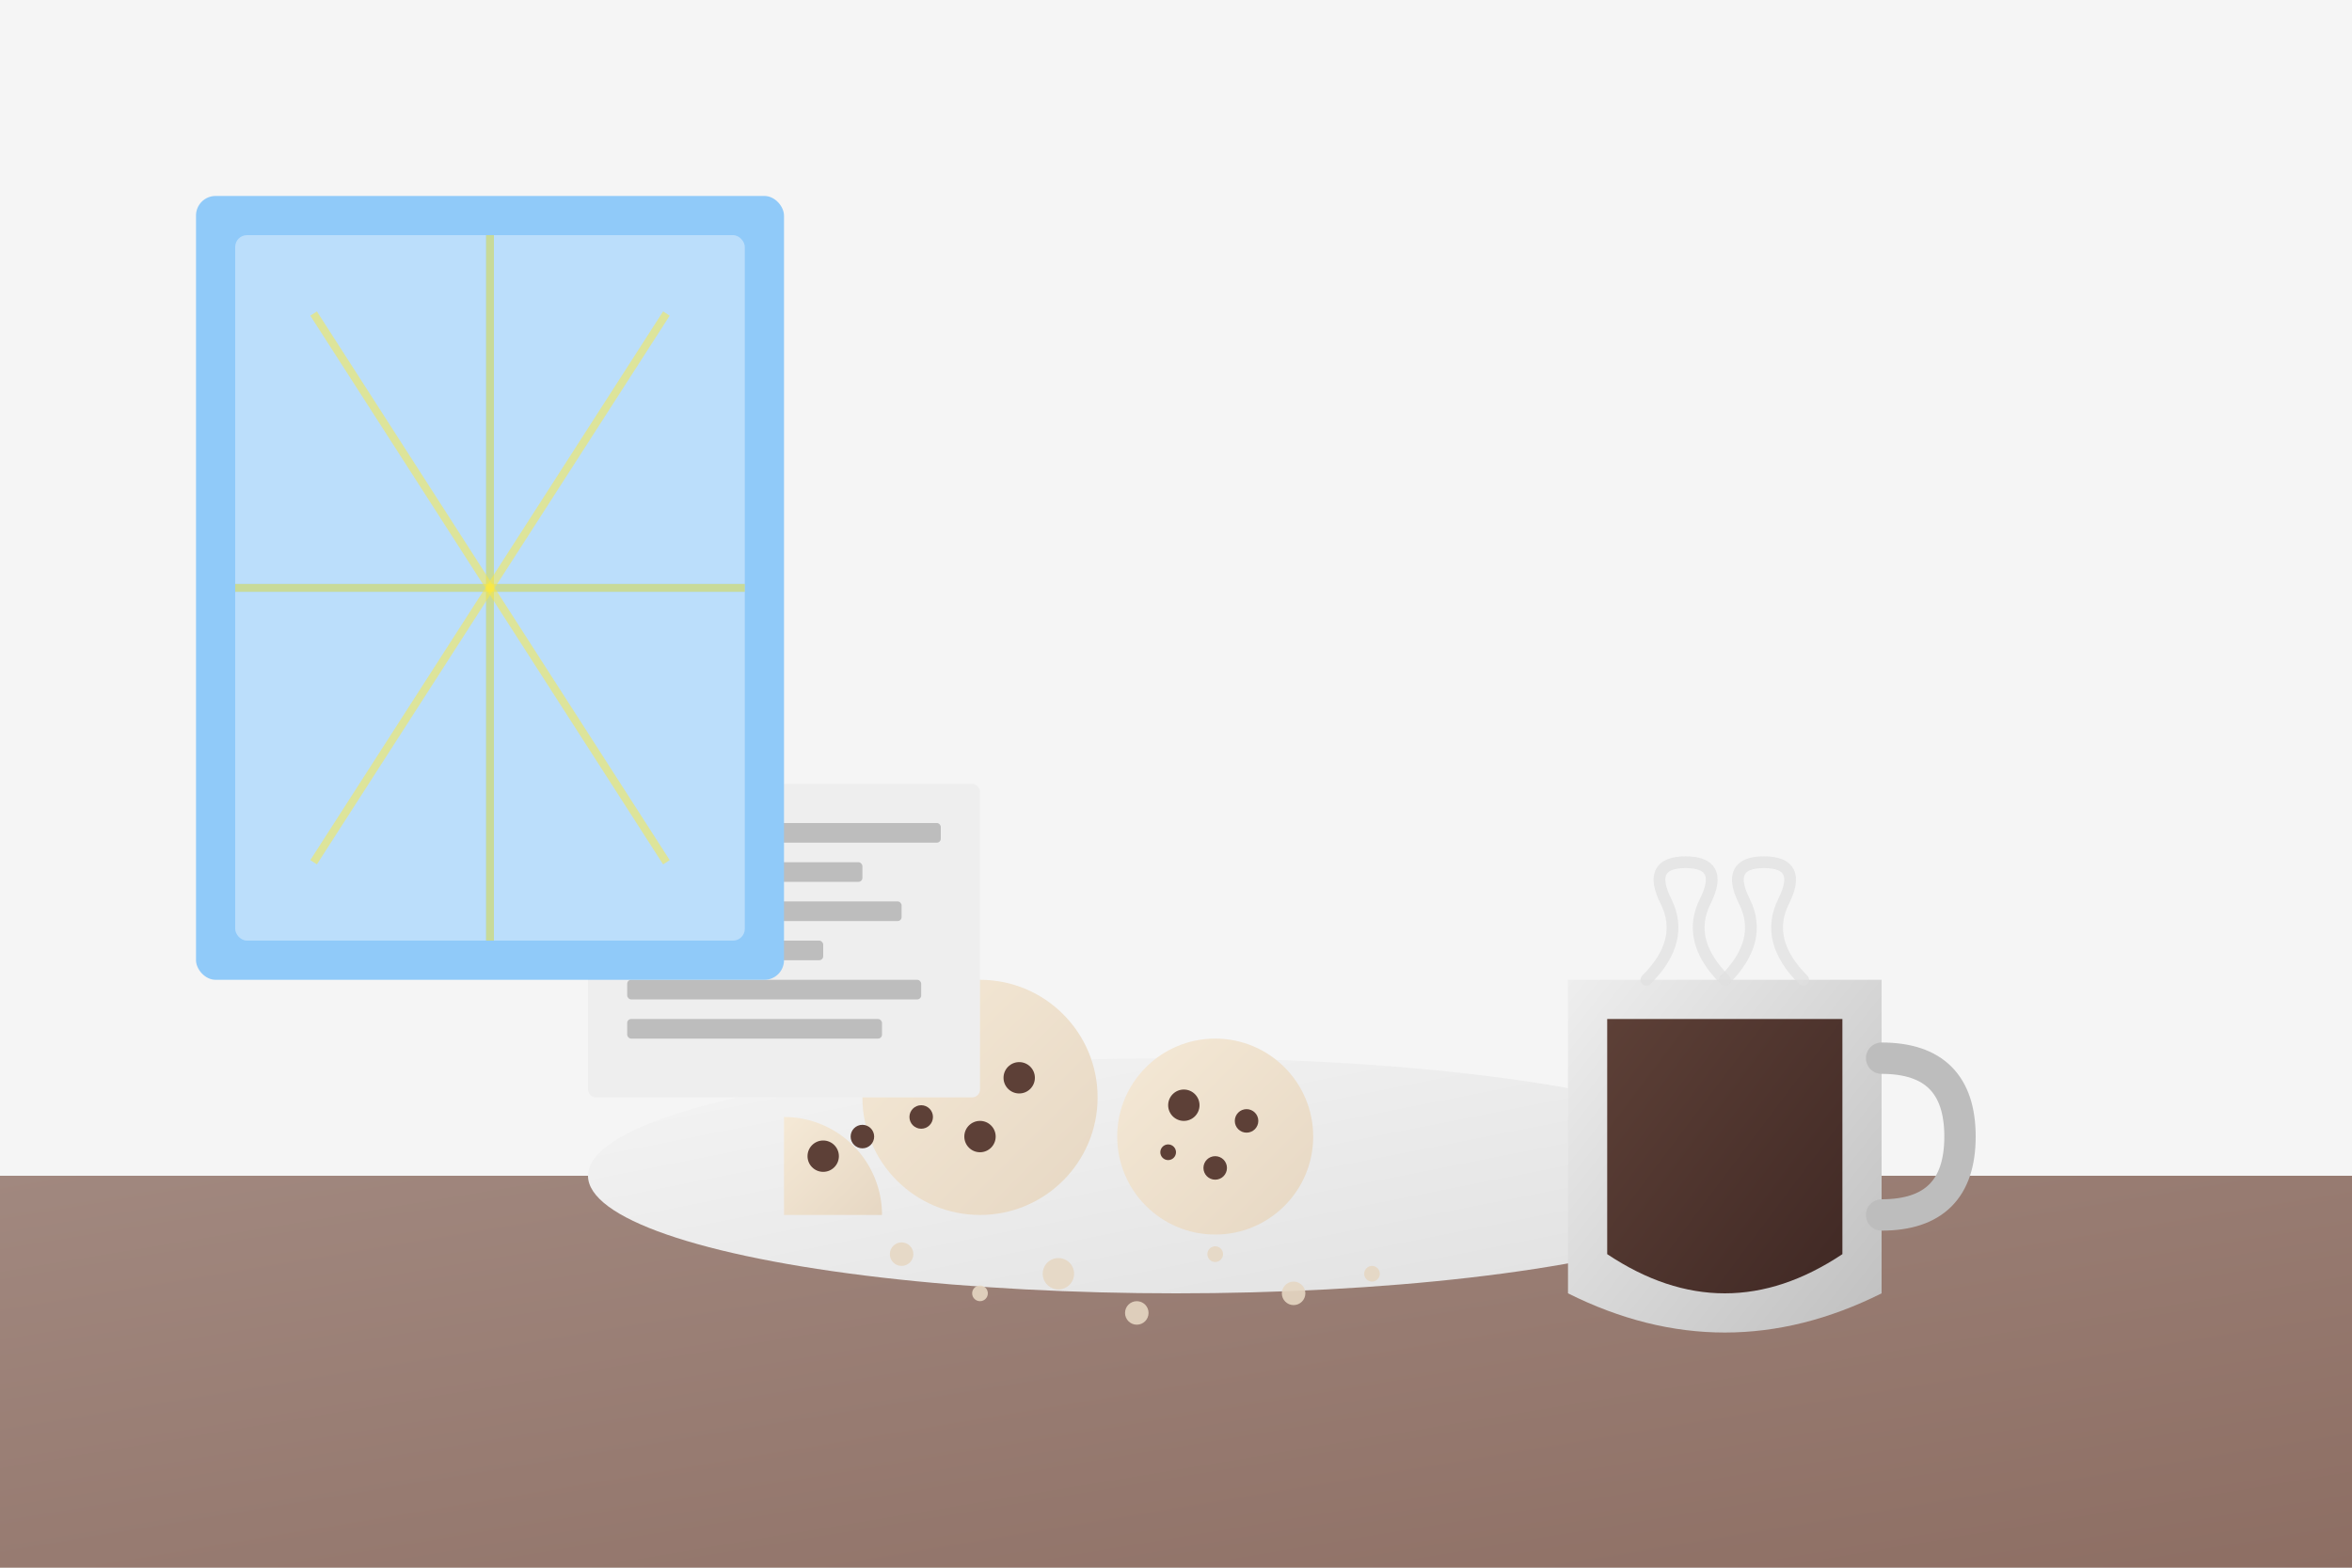<svg width="600" height="400" viewBox="0 0 600 400" xmlns="http://www.w3.org/2000/svg">
  <defs>
    <linearGradient id="table-gradient" x1="0%" y1="0%" x2="100%" y2="100%">
      <stop offset="0%" stop-color="#A1887F" />
      <stop offset="100%" stop-color="#8D6E63" />
    </linearGradient>
    <linearGradient id="cookie-gradient" x1="0%" y1="0%" x2="100%" y2="100%">
      <stop offset="0%" stop-color="#F5E9D6" />
      <stop offset="100%" stop-color="#E6D7C3" />
    </linearGradient>
    <linearGradient id="cup-gradient" x1="0%" y1="0%" x2="100%" y2="100%">
      <stop offset="0%" stop-color="#EEEEEE" />
      <stop offset="100%" stop-color="#BDBDBD" />
    </linearGradient>
    <linearGradient id="coffee-gradient" x1="0%" y1="0%" x2="100%" y2="100%">
      <stop offset="0%" stop-color="#5D4037" />
      <stop offset="100%" stop-color="#3E2723" />
    </linearGradient>
    <linearGradient id="plate-gradient" x1="0%" y1="0%" x2="100%" y2="100%">
      <stop offset="0%" stop-color="#F5F5F5" />
      <stop offset="100%" stop-color="#E0E0E0" />
    </linearGradient>
  </defs>
  
  <!-- Background -->
  <rect width="600" height="400" fill="#F5F5F5" />
  
  <!-- Table -->
  <rect y="300" width="600" height="100" fill="url(#table-gradient)" />
  
  <!-- Plate -->
  <ellipse cx="300" cy="300" rx="150" ry="30" fill="url(#plate-gradient)" />
  
  <!-- Coffee cup -->
  <g transform="translate(400, 250)">
    <!-- Cup body -->
    <path d="M0,0 L0,80 Q40,100 80,80 L80,0 Z" fill="url(#cup-gradient)" />
    
    <!-- Cup handle -->
    <path d="M80,20 Q100,20 100,40 Q100,60 80,60" fill="none" stroke="#BDBDBD" stroke-width="8" stroke-linecap="round" />
    
    <!-- Coffee -->
    <path d="M10,10 L10,70 Q40,90 70,70 L70,10 Z" fill="url(#coffee-gradient)" />
    
    <!-- Steam -->
    <path d="M20,0 Q30,-10 25,-20 Q20,-30 30,-30 Q40,-30 35,-20 Q30,-10 40,0" fill="none" stroke="#E0E0E0" stroke-width="3" stroke-linecap="round" opacity="0.7" />
    <path d="M40,0 Q50,-10 45,-20 Q40,-30 50,-30 Q60,-30 55,-20 Q50,-10 60,0" fill="none" stroke="#E0E0E0" stroke-width="3" stroke-linecap="round" opacity="0.7" />
  </g>
  
  <!-- Cookies on plate -->
  <g transform="translate(250, 280)">
    <!-- Cookie 1 -->
    <circle cx="0" cy="0" r="30" fill="url(#cookie-gradient)" />
    <circle cx="-10" cy="-10" r="5" fill="#5D4037" />
    <circle cx="10" cy="-5" r="4" fill="#5D4037" />
    <circle cx="0" cy="10" r="4" fill="#5D4037" />
    <circle cx="-15" cy="5" r="3" fill="#5D4037" />
  </g>
  
  <g transform="translate(310, 290)">
    <!-- Cookie 2 -->
    <circle cx="0" cy="0" r="25" fill="url(#cookie-gradient)" />
    <circle cx="-8" cy="-8" r="4" fill="#5D4037" />
    <circle cx="8" cy="-4" r="3" fill="#5D4037" />
    <circle cx="0" cy="8" r="3" fill="#5D4037" />
    <circle cx="-12" cy="4" r="2" fill="#5D4037" />
  </g>
  
  <g transform="translate(200, 285)">
    <!-- Cookie 3 (half eaten) -->
    <path d="M0,0 A25,25 0 0,1 25,25 L0,25 Z" fill="url(#cookie-gradient)" />
    <circle cx="10" cy="10" r="4" fill="#5D4037" />
    <circle cx="20" cy="5" r="3" fill="#5D4037" />
  </g>
  
  <!-- Crumbs scattered around -->
  <g opacity="0.9">
    <circle cx="230" cy="320" r="3" fill="#E6D7C3" />
    <circle cx="250" cy="330" r="2" fill="#E6D7C3" />
    <circle cx="270" cy="325" r="4" fill="#E6D7C3" />
    <circle cx="290" cy="335" r="3" fill="#E6D7C3" />
    <circle cx="310" cy="320" r="2" fill="#E6D7C3" />
    <circle cx="330" cy="330" r="3" fill="#E6D7C3" />
    <circle cx="350" cy="325" r="2" fill="#E6D7C3" />
  </g>
  
  <!-- Book or magazine -->
  <g transform="translate(150, 200)">
    <rect x="0" y="0" width="100" height="80" rx="2" fill="#EEEEEE" />
    <rect x="10" y="10" width="80" height="5" rx="1" fill="#BDBDBD" />
    <rect x="10" y="20" width="60" height="5" rx="1" fill="#BDBDBD" />
    <rect x="10" y="30" width="70" height="5" rx="1" fill="#BDBDBD" />
    <rect x="10" y="40" width="50" height="5" rx="1" fill="#BDBDBD" />
    <rect x="10" y="50" width="75" height="5" rx="1" fill="#BDBDBD" />
    <rect x="10" y="60" width="65" height="5" rx="1" fill="#BDBDBD" />
  </g>
  
  <!-- Window with sunlight -->
  <g transform="translate(50, 50)">
    <rect x="0" y="0" width="150" height="200" rx="5" fill="#90CAF9" />
    <rect x="10" y="10" width="130" height="180" rx="3" fill="#BBDEFB" />
    <path d="M10,100 L140,100" stroke="#90CAF9" stroke-width="2" />
    <path d="M75,10 L75,190" stroke="#90CAF9" stroke-width="2" />
    
    <!-- Sunrays -->
    <path d="M30,30 L120,170" stroke="#FFEB3B" stroke-width="2" opacity="0.5" />
    <path d="M120,30 L30,170" stroke="#FFEB3B" stroke-width="2" opacity="0.5" />
    <path d="M75,10 L75,190" stroke="#FFEB3B" stroke-width="2" opacity="0.5" />
    <path d="M10,100 L140,100" stroke="#FFEB3B" stroke-width="2" opacity="0.5" />
  </g>
</svg>
